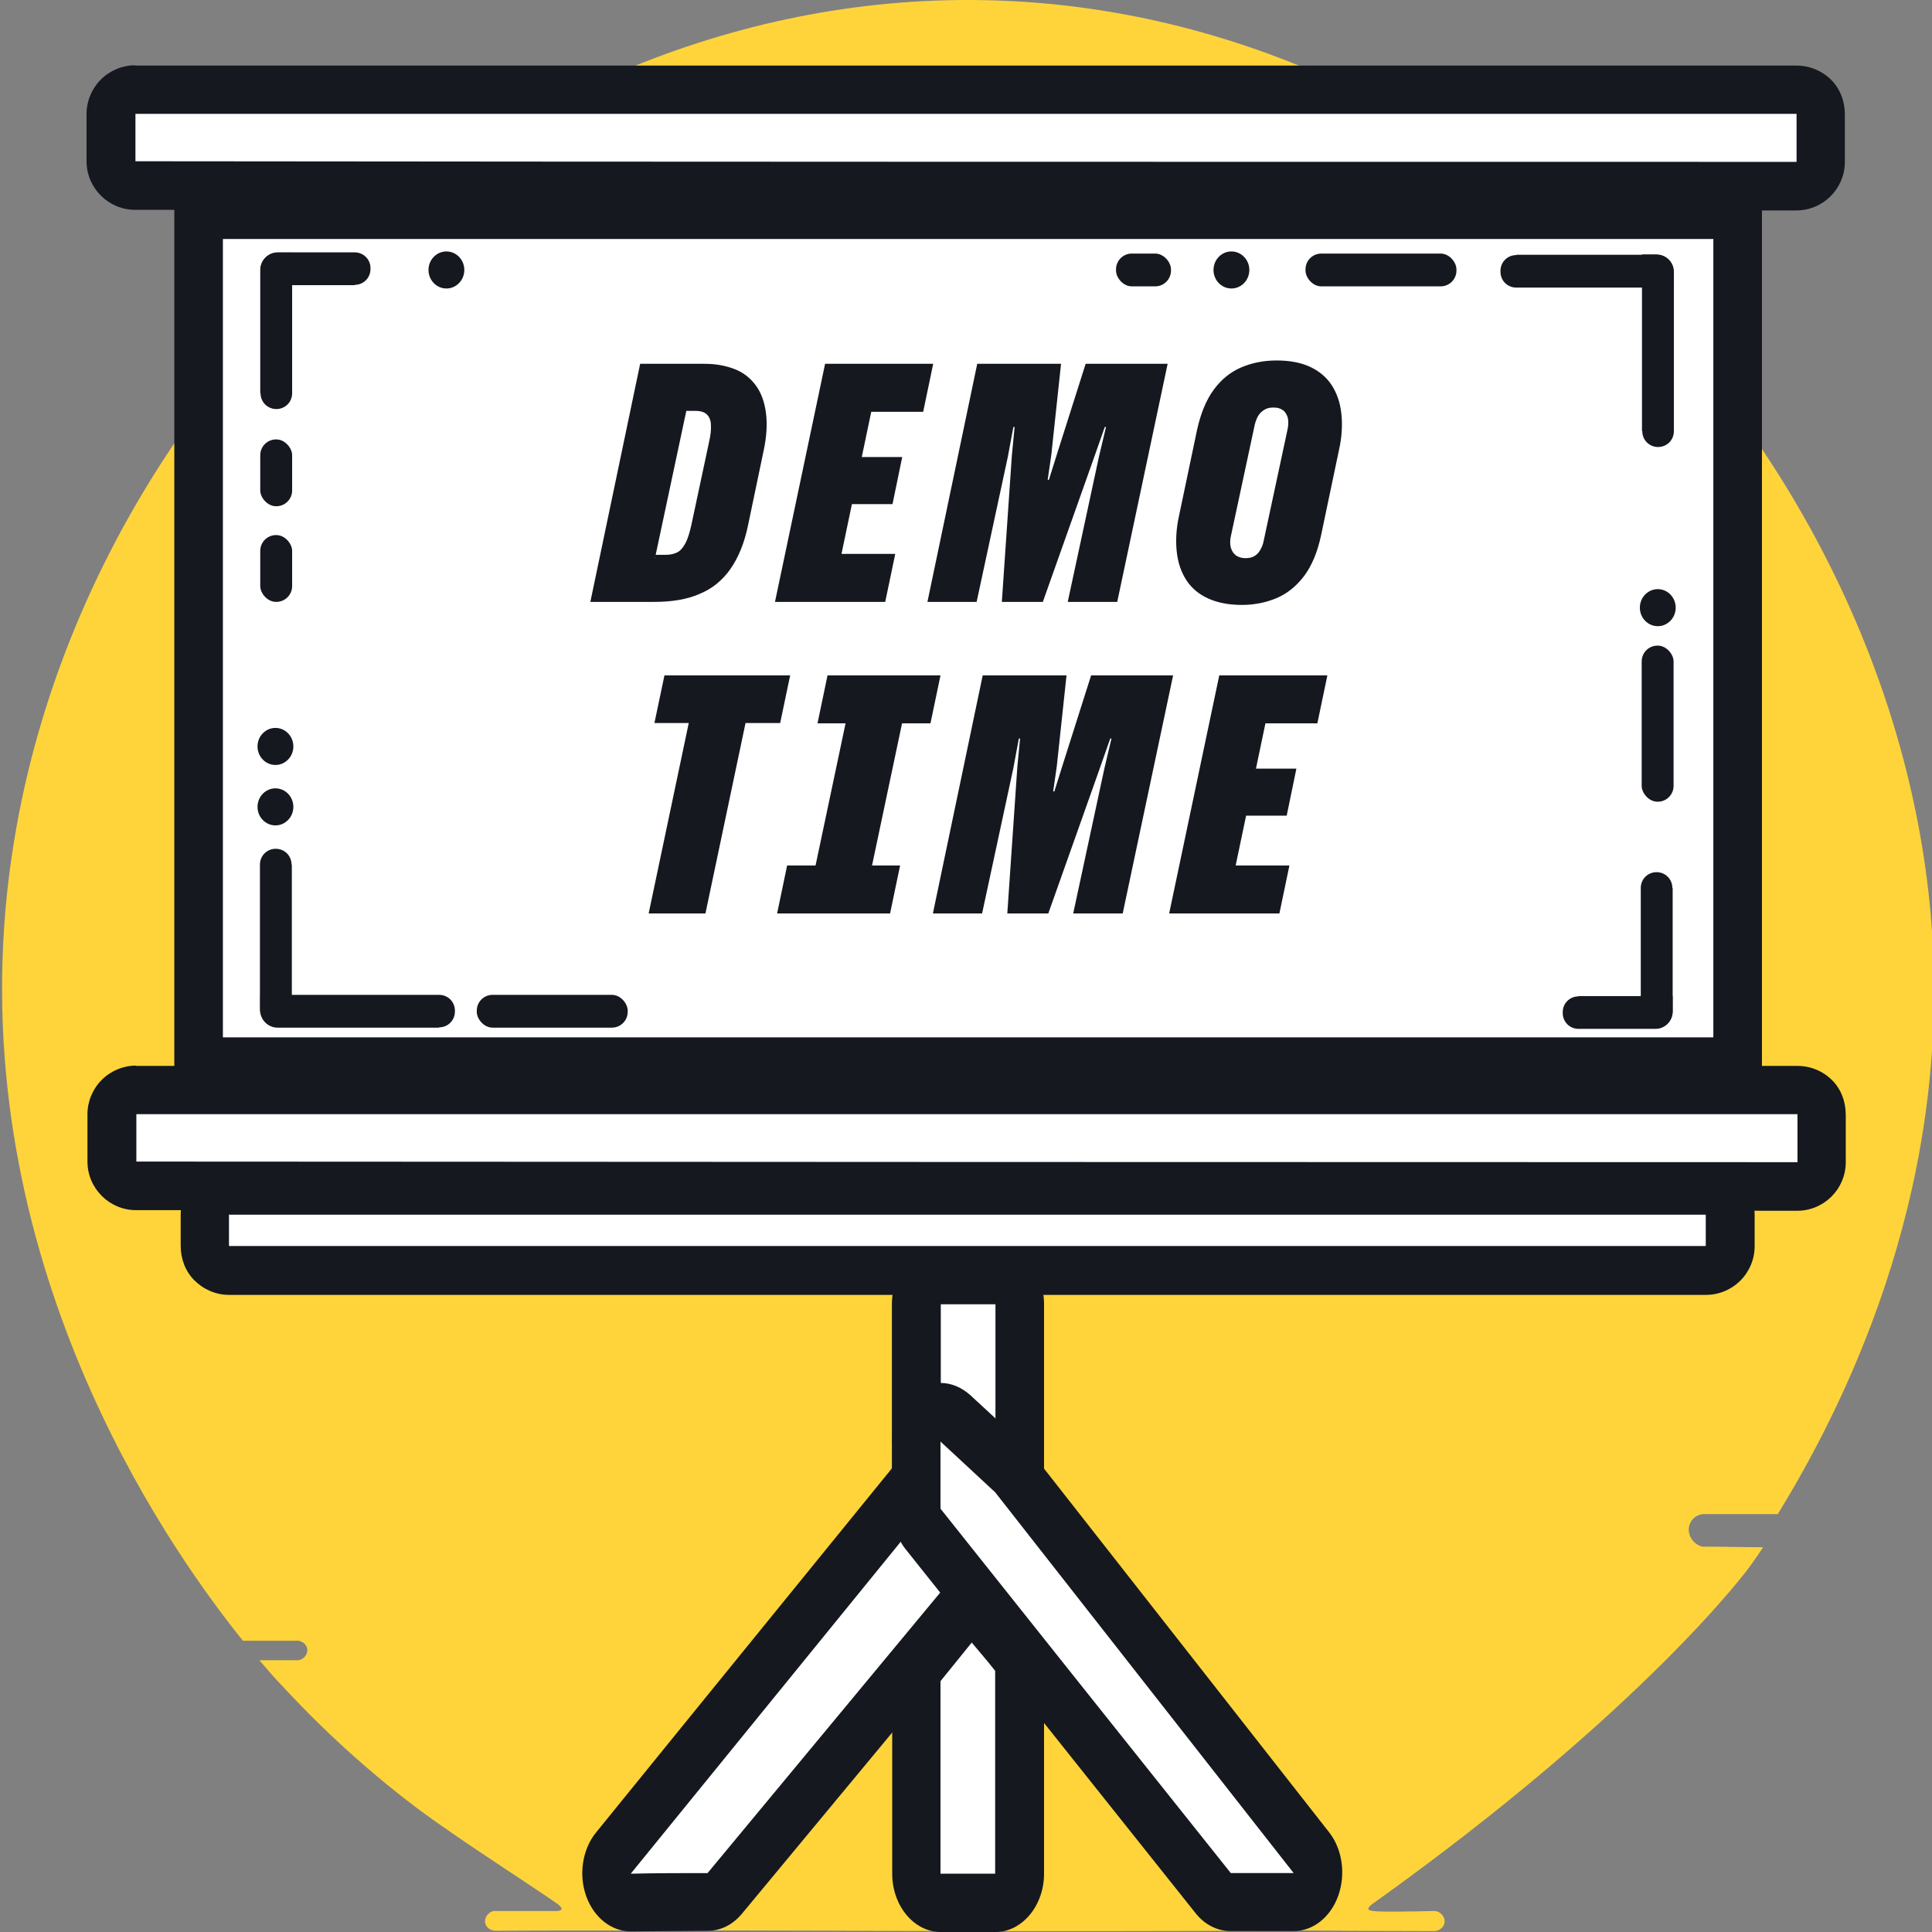 <?xml version="1.0" encoding="UTF-8"?>
<svg id="Layer_1" xmlns="http://www.w3.org/2000/svg" version="1.1" viewBox="0 0 636.2 636.2">
  <rect x="0" y="0" width="636.2" height="636.2" fill="#808080" stroke="none"/>
  <!-- Generator: Adobe Illustrator 29.2.1, SVG Export Plug-In . SVG Version: 2.1.0 Build 116)  -->
  <defs>
    <style>
      .st0 {
        fill: #15181f;
      }

      .st1 {
        stroke: #15181f;
        stroke-miterlimit: 10;
        stroke-width: 16px;
      }

      .st1, .st2 {
        fill: #fff;
      }

      .st3 {
        fill: #ffd43b;
      }
    </style>
  </defs>
  <g id="Background">
    <path class="st3" d="M636.3,308.2c5.5,87-30,156.4-50.9,190.4h-24.8c-2.2.3-4,1.9-4.4,4.1-.6,2.7,1.3,5.8,4.3,6.6,6.7,0,13.4.2,20.1.2-2,3-3.7,5.4-4.5,6.5,0,0-33.8,46.4-123.8,110.7-.5.3-1.9,1.4-1.7,2,.1.4,1,.5,1.6.6,3.1.4,14.4.1,19.7,0,2.2-.2,3.9,1.7,3.8,3.5,0,1.6-1.6,3.1-3.5,3.1-14.7,0-29.5-.1-44.2-.2-46.3.3-83.7.2-109.2.2s-62.1-.3-111-.2c-19,0-34.5,0-44.6.1-1.9,0-3.5-1.4-3.5-3.1s1.6-3.7,3.8-3.4h19.8c.6,0,1.5-.2,1.6-.6.2-.6-1.1-1.6-1.7-2-5.6-4-27.9-18.4-36.8-24.8h0s-19.7-12.9-42.3-35.2c-7.2-7.1-14.2-14.8-14.2-14.8-1.9-2.2-3.5-4-4.5-5.2h11.9c2.2.3,3.9-1.5,3.9-3.3s-1.8-3.4-4-3.1h-17.2C59.2,514.4-6.9,424.5,1.4,304.8,12.6,143.3,154.6-.4,319.4,0c168.7.4,307.1,151.7,316.9,308.2Z"/>
    <path class="st3" d="M161.7,612.5"/>
  </g>
  <g id="Bottom">
    <path class="st2" d="M327.8,465.1c-6-4.9-12-9.9-18.1-14.9,3.4-1,6.9-1.9,10.3-2.8,2.6,3.1,5.1,6.2,7.7,9.3v8.4h.1Z"/>
    <g>
      <path class="st2" d="M207.7,626.6c-3.2,0-6.1-2.3-7.4-5.9-1.3-3.6-.6-7.7,1.6-10.5l98.9-121.6c1.5-1.8,3.6-2.9,5.7-2.9s4.2,1.1,5.7,2.9l13.5,16.6c3.1,3.7,3,9.7,0,13.5l-87,104.9c-1.5,1.8-3.5,2.8-5.6,2.9l-25.4.2h0Z"/>
      <path class="st0" d="M306.5,495.3c4.5,5.5,9,11.1,13.5,16.6-29,35-58,69.9-87,104.9-8.4,0-16.9,0-25.3.2,33-40.5,65.9-81.1,98.9-121.6M306.5,476c-4.3,0-8.4,2-11.4,5.8l-65.6,80.7-33.2,40.9c-4.5,5.5-5.8,13.8-3.3,20.9s8.3,11.7,14.7,11.7,0,0,.1,0l25.3-.2c4.2,0,8.2-2,11.2-5.6l87-104.9c6.2-7.4,6.2-19.5.1-27l-13.5-16.6c-3-3.7-7.1-5.8-11.4-5.8h0v.2h0Z"/>
    </g>
    <g>
      <path class="st2" d="M309.8,626.5c-4.4,0-8-4.3-8-9.6v-63.4c0-2.5.8-4.9,2.3-6.7l10.2-12.6c1.5-1.8,3.5-2.9,5.7-2.9h0c2.1,0,4.1,1,5.6,2.8l7.7,9.3c1.5,1.8,2.4,4.2,2.4,6.8v66.8c0,5.3-3.6,9.6-8,9.6h-18,0Z"/>
      <path class="st0" d="M320,540.9c2.6,3.1,5.2,6.1,7.7,9.3v66.8h-18v-63.4c3.4-4.2,6.8-8.4,10.2-12.6M320,521.7h-.1c-4.3,0-8.3,2.2-11.3,5.8l-6.1,7.6-4.1,5c-2.9,3.6-4.6,8.4-4.6,13.5v63.4c0,10.6,7.2,19.2,16,19.2h18c8.8,0,16-8.7,16-19.2v-66.8c0-5.2-1.7-10-4.7-13.6l-7.7-9.3c-3-3.6-7.1-5.6-11.3-5.6h0Z"/>
    </g>
    <g>
      <path class="st2" d="M327.8,493.9c-1.3,0-2.7-.4-3.9-1.2l-18-11.9c-2.6-1.7-4.1-4.9-4.1-8.4v-42.9c0-2.5.8-5,2.3-6.8s3.5-2.8,5.7-2.8h18.1c4.4,0,8,4.3,8,9.6v54.8c0,3.4-1.5,6.5-3.9,8.3-1.3.8-2.7,1.3-4.1,1.3h-.1Z"/>
      <path class="st0" d="M327.8,429.5v54.8c-6-4-12-7.9-18-11.9v-42.9h18.1M327.8,410.3h-18.1c-4.2,0-8.3,2-11.3,5.6-3,3.6-4.7,8.5-4.7,13.6v42.9c0,7,3.3,13.5,8.4,16.8l18,11.9c2.4,1.6,5.1,2.4,7.7,2.4s5.6-.8,8.1-2.6c4.9-3.5,7.9-9.7,7.9-16.6v-54.8c0-10.6-7.2-19.2-16-19.2h0Z"/>
    </g>
    <g>
      <path class="st2" d="M405.3,626.6c-2.2,0-4.3-1.1-5.8-3l-95.6-120c-1.4-1.8-2.2-4.2-2.2-6.7v-22.2c0-3.6,1.8-7,4.5-8.7,1.1-.6,2.3-1,3.5-1,1.7,0,3.5.7,4.9,2l18,16.7c.3.4.7.6.9,1.1l98.3,125.4c2.2,2.8,2.8,6.8,1.5,10.5s-4.2,5.8-7.3,5.8h-20.7Z"/>
      <path class="st0" d="M309.7,474.7c6,5.5,12,11.2,18,16.7,32.8,41.8,65.5,83.6,98.3,125.4h-20.7c-31.9-40-63.8-80-95.6-120v-22.2M309.7,455.5c-2.4,0-4.8.6-7,1.9-5.5,3.2-8.9,9.9-9,17.2v22.1c0,4.9,1.6,9.7,4.4,13.3l95.6,120c3,3.8,7.2,5.9,11.6,5.9h20.7c6.4,0,12.2-4.6,14.7-11.7s1.3-15.3-3-20.8l-98.3-125.4c-.6-.7-1.2-1.4-1.9-2l-10.2-9.4-7.8-7.2c-2.9-2.6-6.3-4-9.8-4h0Z"/>
    </g>
  </g>
  <g id="Sceen">
    <g>
      <path class="st2" d="M75.3,418.4c-2.1,0-4.2-.9-5.7-2.4s-2.3-3.6-2.3-5.7v-10.4c.2-4.4,3.8-7.9,8.1-7.9h486.2c4.4,0,8,3.6,8,8v10.3c0,2.1-.8,4.2-2.3,5.7s-3.5,2.3-5.7,2.3H75.3Z"/>
      <path class="st0" d="M75.5,400h486.2v10.3H75.4v-10.4M75.5,384c-8.8,0-15.9,7-16,15.8v10.4c0,4.3,1.5,8.4,4.5,11.4s7.1,4.8,11.4,4.8h486.4c4.2,0,8.3-1.7,11.3-4.7s4.7-7.1,4.7-11.3v-10.3c0-8.8-7.2-16-16-16H75.5Z"/>
    </g>
    <g>
      <path class="st2" d="M44.8,390.5c-4.4,0-8-3.6-8-8v-15.6c0-2.1.8-4.2,2.3-5.7s3.5-2.3,5.7-2.3h547.1c2.1,0,4.2.9,5.7,2.4s2.3,3.6,2.3,5.7v15.8c-.2,4.4-3.8,7.9-8.1,7.9s-547-.2-547-.2h0Z"/>
      <path class="st0" d="M44.8,366.9h547.1v15.8c-182.3,0-364.7-.1-547-.2v-15.6M44.8,350.9c-4.2,0-8.3,1.7-11.3,4.7s-4.7,7.1-4.7,11.3v15.6c0,8.8,7.2,16,16,16h273.5c0,.1,273.5.2,273.5.2h0c8.8,0,15.9-7.1,16-15.8v-15.8c0-4.3-1.5-8.4-4.5-11.4s-7.1-4.7-11.4-4.7H44.7h0Z"/>
    </g>
    <g>
      <path class="st2" d="M44.5,61.1c-4.4,0-8-3.6-8-8v-15.6c0-2.1.8-4.2,2.3-5.7s3.5-2.3,5.7-2.3h547.1c2.1,0,4.2.9,5.7,2.4s2.3,3.6,2.3,5.7v15.8c-.2,4.4-3.8,7.9-8.1,7.9s-547-.2-547-.2h0Z"/>
      <path class="st0" d="M44.5,37.5h547.1v15.8c-182.3,0-364.7,0-547-.2v-15.6M44.5,21.5c-4.2,0-8.3,1.7-11.3,4.7s-4.7,7.1-4.7,11.3v15.6c0,8.8,7.2,16,16,16l547,.2h0c8.8,0,15.9-7.1,16-15.8v-15.8c0-4.3-1.5-8.4-4.5-11.4s-7.1-4.7-11.4-4.7H44.5Z"/>
    </g>
    <rect class="st1" x="65.4" y="70.7" width="506.8" height="278.9"/>
  </g>
  <g id="Decoration">
    <ellipse class="st0" cx="405.5" cy="88.9" rx="5.9" ry="6.1"/>
    <ellipse class="st0" cx="545.9" cy="200.1" rx="5.9" ry="6.1"/>
    <ellipse class="st0" cx="147" cy="88.9" rx="5.9" ry="6.1"/>
    <ellipse class="st0" cx="90.7" cy="265.7" rx="5.9" ry="6.1"/>
    <ellipse class="st0" cx="90.7" cy="245.8" rx="5.9" ry="6.1"/>
    <rect class="st0" x="367.5" y="83.5" width="18.1" height="10.8" rx="5.2" ry="5.2"/>
    <rect class="st0" x="429.9" y="83.5" width="49.7" height="10.8" rx="5.2" ry="5.2"/>
    <rect class="st0" x="540.6" y="212.6" width="10.5" height="51.4" rx="5.2" ry="5.2"/>
    <rect class="st0" x="157" y="327.6" width="49.7" height="10.8" rx="5.2" ry="5.2"/>
    <rect class="st0" x="85.7" y="144.7" width="10.5" height="22" rx="5.2" ry="5.2"/>
    <rect class="st0" x="85.7" y="176.2" width="10.5" height="22" rx="5.2" ry="5.2"/>
    <path class="st0" d="M499.3,83.9h46.1c3.1,0,5.7,2.5,5.7,5.7v5.1h-51.8c-2.9,0-5.2-2.3-5.2-5.2v-.3c0-2.9,2.3-5.2,5.2-5.2h0Z"/>
    <path class="st0" d="M540.7,142v-58.2h4.8c3.1,0,5.7,2.5,5.7,5.7v52.5c0,2.9-2.3,5.2-5.2,5.2h0c-2.9,0-5.2-2.3-5.2-5.2h0Z"/>
    <path class="st0" d="M550.8,292.4v40.6c0,3.1-2.5,5.7-5.7,5.7h-4.8v-46.3c0-2.9,2.3-5.2,5.2-5.2h0c2.9,0,5.2,2.3,5.2,5.2h0Z"/>
    <path class="st0" d="M519.8,328h31v5.1c0,3.1-2.5,5.7-5.7,5.7h-25.3c-2.9,0-5.2-2.3-5.2-5.2v-.3c0-2.9,2.3-5.2,5.2-5.2h0Z"/>
    <path class="st0" d="M144.6,338.4h-53.2c-3.1,0-5.7-2.5-5.7-5.7v-5.1h58.9c2.9,0,5.2,2.3,5.2,5.2v.3c0,2.9-2.3,5.2-5.2,5.2h0Z"/>
    <path class="st0" d="M96.1,284.7v53.3h-4.8c-3.1,0-5.7-2.5-5.7-5.7v-47.6c0-2.9,2.3-5.2,5.2-5.2h0c2.9,0,5.2,2.3,5.2,5.2h.1Z"/>
    <path class="st0" d="M85.7,129.5v-40.6c0-3.1,2.5-5.7,5.7-5.7h4.8v46.3c0,2.9-2.3,5.2-5.2,5.2h0c-2.9,0-5.2-2.3-5.2-5.2h-.1Z"/>
    <path class="st0" d="M116.8,93.9h-31v-5.1c0-3.1,2.5-5.7,5.7-5.7h25.3c2.9,0,5.2,2.3,5.2,5.2v.3c0,2.9-2.3,5.2-5.2,5.2h0Z"/>
  </g>
  <g id="demotiome">
    <path class="st0" d="M194.4,198.2l16.4-78.4h21.2c3.7,0,6.9.6,9.8,1.7,2.9,1.1,5.2,2.9,7,5.3s2.9,5.4,3.4,9,.3,7.9-.8,12.9l-5.1,24.4c-1.2,5.8-3.2,10.6-5.8,14.3s-6,6.5-10.2,8.2c-4.1,1.8-9.1,2.6-14.9,2.6h-21.2.2ZM215.9,183.7l-.8-1h4.2c1.4,0,2.7-.3,3.7-.8s1.9-1.5,2.7-3,1.4-3.5,2-6.2l5.8-27.2c.5-2.2.7-4,.6-5.5,0-1.5-.5-2.7-1.3-3.5s-2.1-1.2-3.8-1.2h-4.4l1.7-1.4-10.6,49.8h.2Z"/>
    <path class="st0" d="M255.2,198.2l16.5-78.4h35.6l-3.3,15.8h-17.1l-9.8,46.8h17.7l-3.3,15.8h-36.3ZM278.8,166l3.2-15.5h15.1l-3.2,15.5h-15.1Z"/>
    <path class="st0" d="M305.4,198.2l16.4-78.4h27.6l-3.2,29.9-1.2,8.3h.4l2.6-8.3,9.5-29.9h27l-16.6,78.4h-16.3l10.3-47.9,2.3-9.7h-.4l-3.3,9.4-17.1,48.2h-13.5l3.3-48.2.9-9.4h-.4l-1.8,9.7-10.3,47.9h-16.2,0Z"/>
    <path class="st0" d="M409,199.2c-4.3,0-8-.7-11.1-2.1-3.1-1.4-5.5-3.4-7.2-6s-2.8-5.7-3.2-9.4c-.4-3.6-.2-7.7.8-12.1l5.9-28.1c1.2-5.4,3-9.8,5.5-13.2s5.5-5.8,9-7.3,7.4-2.3,11.7-2.3,8,.7,11,2.1,5.4,3.4,7.1,6,2.8,5.7,3.2,9.4c.4,3.6.2,7.7-.8,12.1l-5.9,28.1c-1.2,5.5-3,9.8-5.5,13.2-2.5,3.3-5.5,5.8-9,7.3s-7.4,2.3-11.6,2.3h.1ZM410.1,183.8c1.2,0,2.2-.2,3-.7s1.4-1.1,1.9-2,.9-1.8,1.1-2.9l7.8-36.4c.4-1.6.4-3,.2-4.1-.3-1.1-.8-2-1.6-2.6-.8-.6-1.8-.9-3.1-.9s-2.1.2-3,.7c-.8.5-1.5,1.1-2,1.9s-.9,1.8-1.2,3l-7.8,36.4c-.4,1.6-.4,2.9-.1,4.1.3,1.1.9,2,1.7,2.6.9.6,1.9.9,3.1.9h0Z"/>
    <path class="st0" d="M213.6,300.8l13.2-62.7h-11.3l3.3-15.7h41.4l-3.3,15.7h-11.4l-13.2,62.7h-18.7Z"/>
    <path class="st0" d="M255.9,300.8l3.3-15.8h37.2l-3.3,15.8h-37.2ZM268.2,286.7l10.6-50.2h18.6l-10.6,50.2h-18.6ZM269.2,238.2l3.3-15.8h37.2l-3.3,15.8h-37.2Z"/>
    <path class="st0" d="M307.2,300.8l16.4-78.4h27.6l-3.2,29.9-1.2,8.3h.4l2.6-8.3,9.5-29.9h27l-16.6,78.4h-16.3l10.3-47.9,2.3-9.7h-.4l-3.3,9.4-17.1,48.2h-13.5l3.3-48.2.9-9.4h-.4l-1.8,9.7-10.3,47.9h-16.2,0Z"/>
    <path class="st0" d="M385,300.8l16.5-78.4h35.6l-3.3,15.8h-17.1l-9.8,46.8h17.7l-3.3,15.8h-36.3ZM408.6,268.6l3.2-15.5h15.1l-3.2,15.5h-15.1Z"/>
  </g>
</svg>